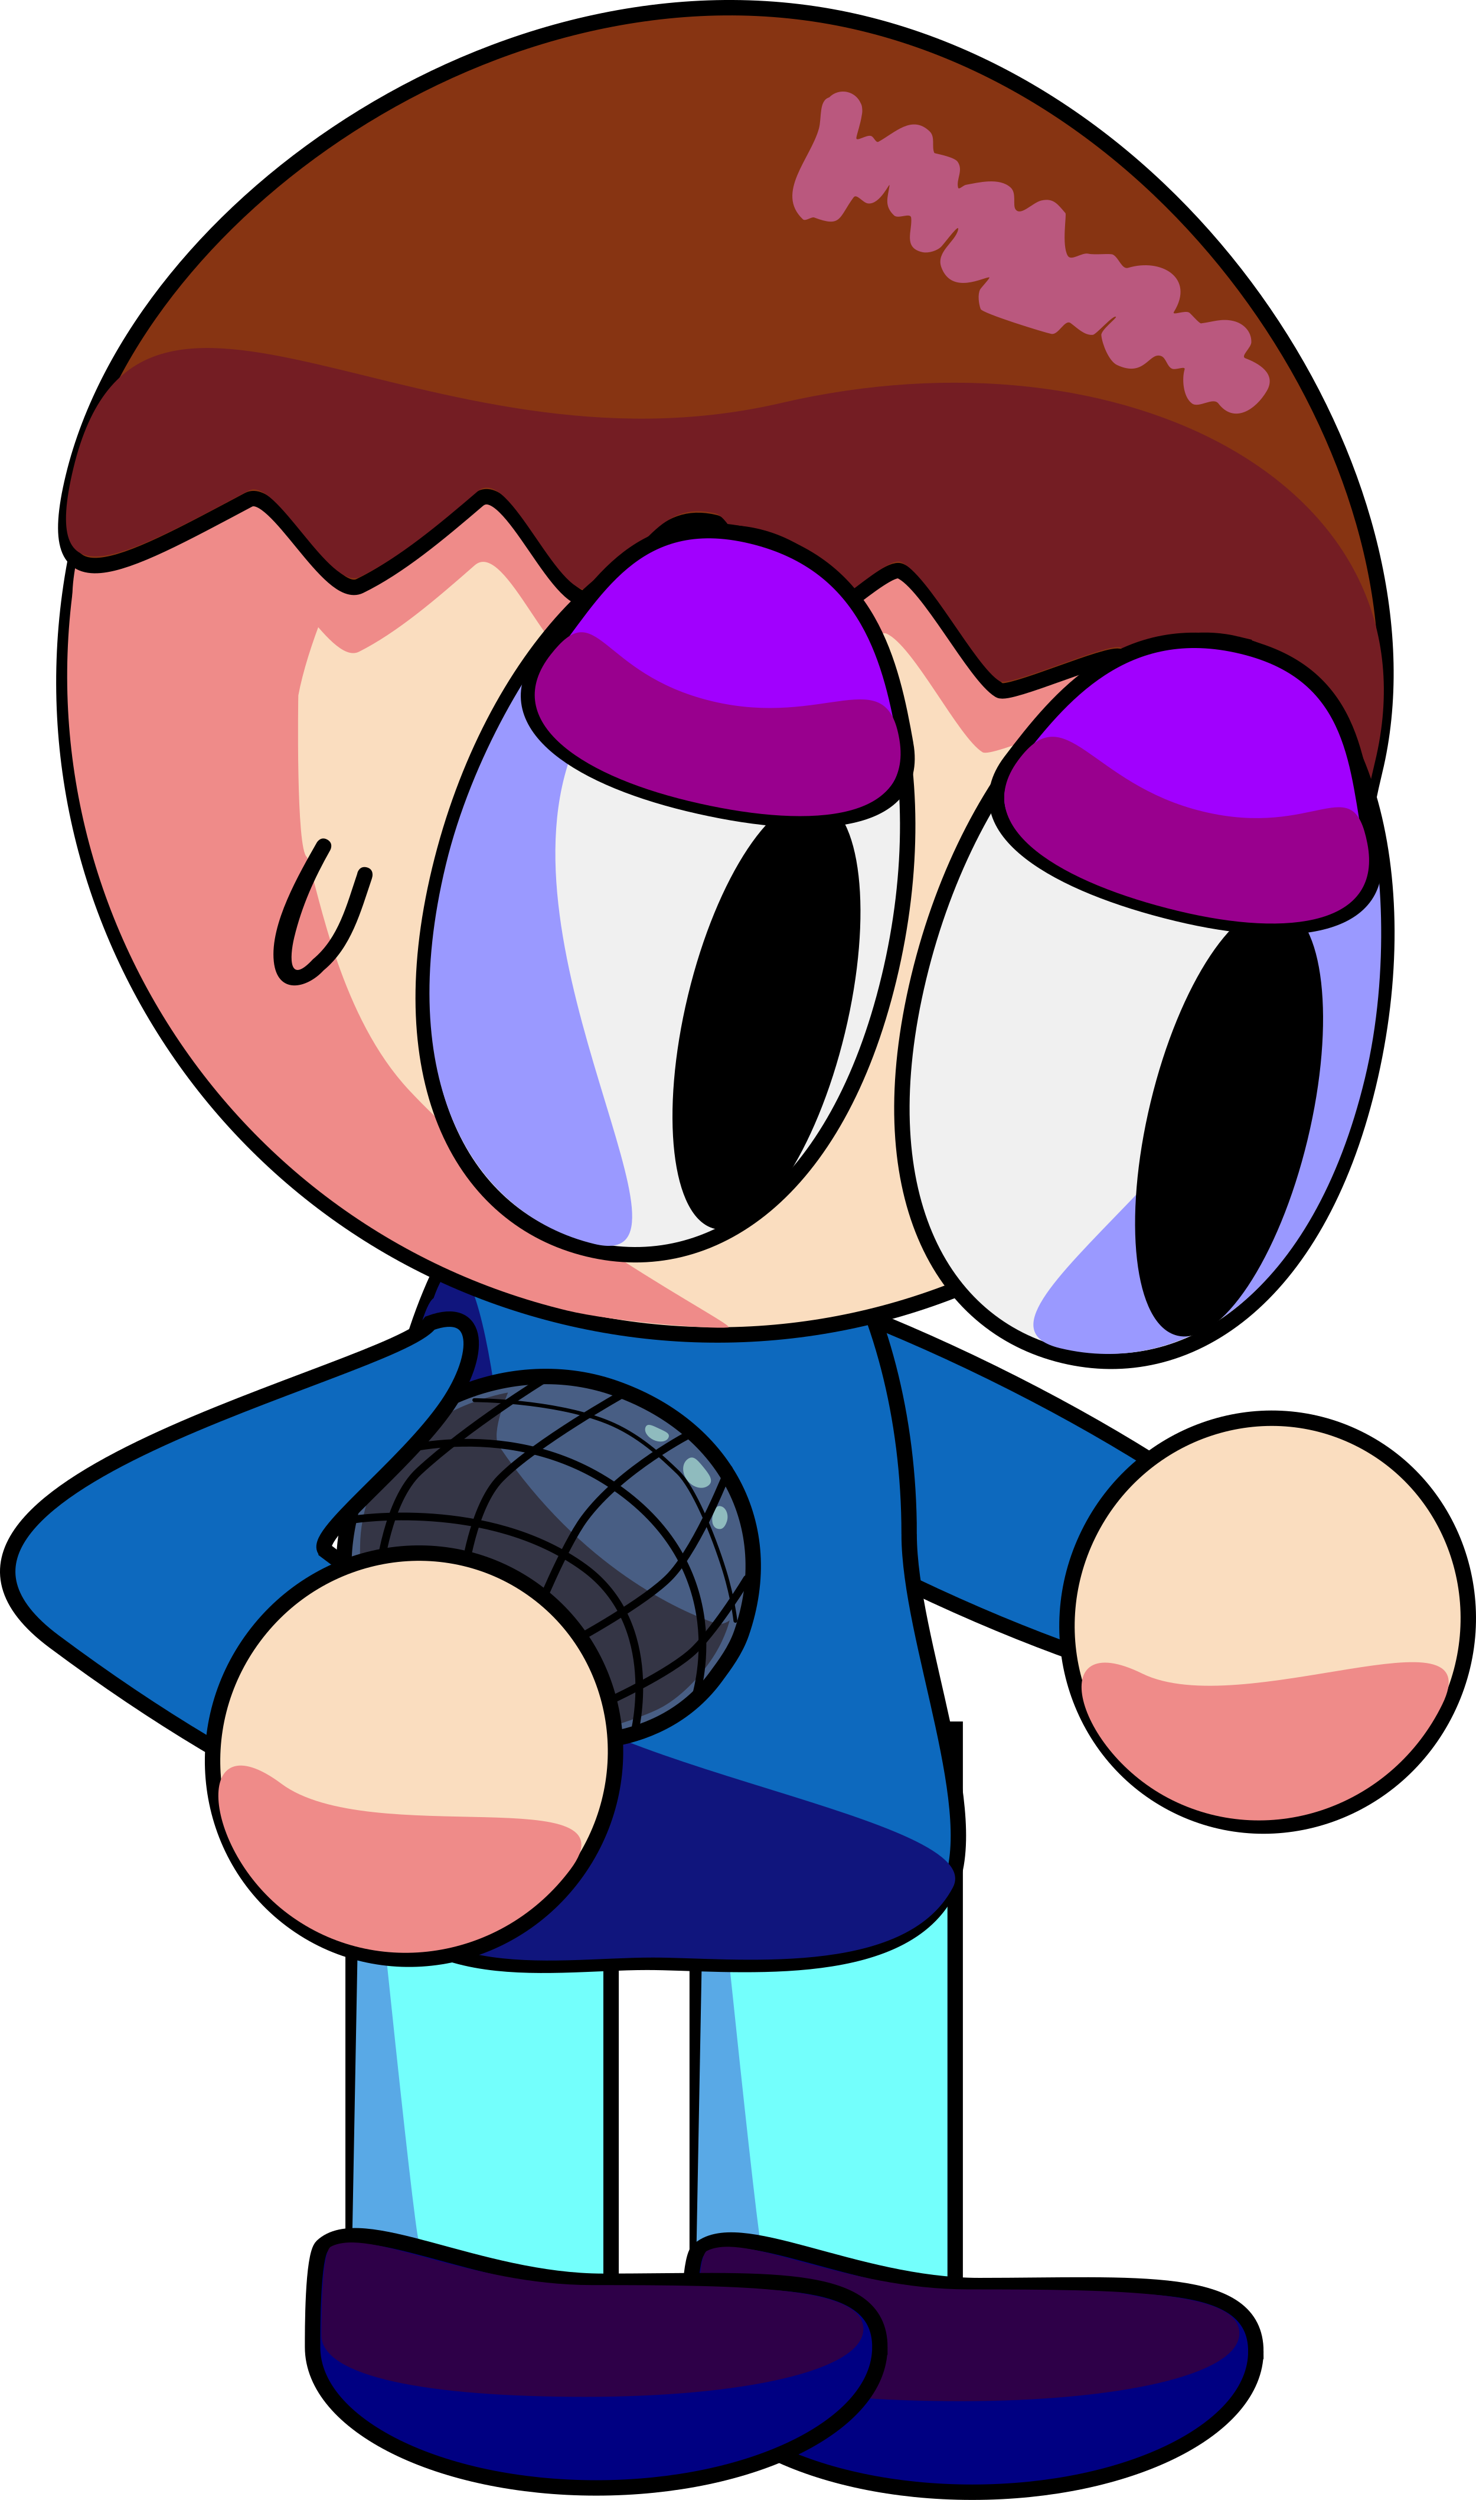 <svg version="1.1" xmlns="http://www.w3.org/2000/svg" xmlns:xlink="http://www.w3.org/1999/xlink" width="191.567" height="324.275" viewBox="0,0,191.567,324.275"><g transform="translate(-217.235,-36.712)"><g data-paper-data="{&quot;isPaintingLayer&quot;:true}" fill-rule="nonzero" stroke-linejoin="miter" stroke-miterlimit="10" stroke-dasharray="" stroke-dashoffset="0" style="mix-blend-mode: normal"><g stroke="#000000" stroke-linecap="butt"><g><path d="M307.725,343.425v-82.41h33.479v82.41z" fill="#73fffc" stroke-width="2"/><path d="M307.355,342.891l1.506,-81.104c0,0 5.906,58.902 7.242,67.045c0.295,1.8 2.863,2.413 2.863,2.413l21.122,11.362z" fill="#59a9e6" stroke-width="0"/></g><g><path d="M263.065,341.33v-82.41h33.479v82.41z" fill="#73fffc" stroke-width="2"/><path d="M262.696,340.796l1.506,-81.104c0,0 5.906,58.902 7.242,67.045c0.295,1.8 2.863,2.413 2.863,2.413l21.122,11.362z" fill="#59a9e6" stroke-width="0"/></g><path d="M380.231,341.725c0,10.086 -16.483,18.262 -36.815,18.262c-20.332,0 -36.815,-8.176 -36.815,-18.262c0,-2.016 -0.038,-11.9 1.237,-13.091c5.103,-4.771 20.227,4.55 36.494,4.55c20.332,0 35.899,-1.544 35.899,8.541z" fill="#000082" stroke-width="2"/><path d="M378.089,339.363c0,5.455 -15.768,8.812 -36.101,8.812c-20.332,0 -34.244,-2.558 -34.244,-8.013c0,-1.091 -0.038,-10.832 1.237,-11.477c5.103,-2.58 17.655,4.992 33.923,4.992c20.332,0 35.184,0.23 35.184,5.686z" fill="#2e0048" stroke-width="0"/><path d="M331.433,341.168c0,10.086 -16.483,18.262 -36.815,18.262c-20.332,0 -36.815,-8.176 -36.815,-18.262c0,-2.016 -0.038,-11.9 1.237,-13.091c5.103,-4.771 20.227,4.55 36.494,4.55c20.332,0 35.899,-1.544 35.899,8.541z" fill="#000082" stroke-width="2"/><path d="M329.291,338.805c0,5.455 -15.768,8.812 -36.101,8.812c-20.332,0 -34.244,-2.558 -34.244,-8.013c0,-1.091 -0.038,-10.832 1.237,-11.477c5.103,-2.58 17.655,4.992 33.923,4.992c20.332,0 35.184,0.23 35.184,5.686z" fill="#2e0048" stroke-width="0"/></g><g stroke="#000000" stroke-linecap="butt"><path d="M346.018,214.771c29.921,14.698 51.285,32.501 47.717,39.764c-3.568,7.262 -30.716,1.234 -60.637,-13.464c-29.921,-14.698 -51.285,-32.501 -47.717,-39.764c3.568,-7.262 30.716,-1.234 60.637,13.464z" fill="#0d69be" stroke-width="2"/><path d="M393.475,223.274c12.843,6.309 18.008,22.102 11.537,35.276c-6.471,13.173 -22.129,18.738 -34.971,12.429c-12.843,-6.309 -18.008,-22.102 -11.537,-35.276c6.471,-13.173 22.129,-18.738 34.971,-12.429z" fill="#faddbf" stroke-width="2"/><path d="M365.48,253.795c12.843,6.309 45.408,-9.151 38.936,4.022c-6.471,13.173 -22.129,18.738 -34.971,12.429c-12.843,-6.309 -16.808,-22.761 -3.965,-16.452z" fill="#ef8b89" stroke-width="0"/></g><g stroke="#000000" stroke-linecap="butt"><path d="M335.229,235.696c0,13.803 10.047,36.744 4.95,46.46c-6.234,11.882 -28.612,9.096 -38.94,9.096c-13.663,0 -32.944,4.17 -38.344,-14.832c-2.019,-7.106 4.355,-32.373 4.355,-40.723c0,-30.682 15.218,-55.556 33.99,-55.556c18.772,0 33.99,24.873 33.99,55.556z" fill="#0d69be" stroke-width="2"/><path d="M283.966,251.272c0,13.803 62.042,20.549 56.945,30.265c-6.234,11.882 -28.612,9.096 -38.94,9.096c-13.663,0 -32.944,4.17 -38.344,-14.832c-2.019,-7.106 4.355,-32.373 4.355,-40.723c0,-9.452 3.349,-28.598 5.52,-29.968c5.944,-16.764 10.465,25.14 10.465,46.163z" fill="#10157d" stroke-width="0"/></g><g><g><path d="M279.091,260.495c-14.258,-4.933 -20.105,-14.984 -15.884,-29.312c3.301,-11.206 19.458,-19.389 33.716,-14.456c14.258,4.933 21.428,17.73 16.544,31.846c-0.764,2.207 -2.124,4.018 -3.35,5.683c-6.617,8.983 -18.998,10.401 -31.026,6.24z" fill="#485e84" stroke="#000000" stroke-width="2" stroke-linecap="butt"/><path d="M283.168,217.346c0,0 -2.293,5.279 -1.17,6.938c10.777,15.91 23.673,21.471 28.078,22.985c1.001,0.344 1.86,-0.379 1.86,-0.379c0,0 -0.478,2.059 -1.913,4.394c-1.528,2.485 -4.095,5.298 -6.769,6.814c-3.054,1.732 -11.121,3.837 -11.121,3.837l-20.624,-3.678c0,0 -6.901,-11.547 -7.303,-13.677c-0.394,-2.086 -0.262,-4.668 -0.232,-7.419c0.046,-4.271 1.669,-8.51 3.414,-10.802c2.226,-2.925 6.096,-5.528 9.583,-7.079c3.245,-1.443 6.197,-1.935 6.197,-1.935z" fill="#343545" stroke="none" stroke-width="0" stroke-linecap="butt"/><path d="M277.446,241.103c0,0 1.12,-8.952 4.741,-12.622c4.585,-4.645 15.905,-10.967 15.905,-10.967" fill="none" stroke="#000000" stroke-width="1" stroke-linecap="round"/><path d="M314.179,241.52c0,0 -3.71,6.113 -6.752,9.148c-3.071,3.065 -11.915,7.057 -11.915,7.057" fill="none" stroke="#000000" stroke-width="1" stroke-linecap="round"/><path d="M266.488,240.577c0,0 1.012,-9.207 5.116,-13.002c6.297,-5.824 16.176,-11.899 16.176,-11.899" fill="none" stroke="#000000" stroke-width="1" stroke-linecap="round"/><path d="M267.349,225.317c0,0 16.412,-5.487 30.475,4.798c15.404,11.266 9.456,27.456 9.456,27.456" fill="none" stroke="#000000" stroke-width="1" stroke-linecap="round"/><path d="M263.063,233.822c0,0 17.581,-2.79 30.009,6.259c10.205,7.43 6.471,21.536 6.471,21.536" fill="none" stroke="#000000" stroke-width="1" stroke-linecap="round"/><path d="M306.488,228.794c-0.763,-0.93 -0.785,-2.173 -0.049,-2.778c0.736,-0.604 1.259,-0.004 2.022,0.926c0.763,0.93 1.478,1.837 0.742,2.441c-0.736,0.604 -1.952,0.34 -2.715,-0.59z" fill="#8fbbbe" stroke="none" stroke-width="0" stroke-linecap="butt"/><path d="M310.292,234.989c-0.568,-0.197 -0.79,-1.047 -0.495,-1.9c0.295,-0.853 0.533,-1.16 1.102,-0.963c0.568,0.197 0.962,1.107 0.667,1.959c-0.295,0.853 -0.705,1.101 -1.273,0.904z" fill="#8fbbbe" stroke="none" stroke-width="0" stroke-linecap="butt"/><path d="M302.049,223.487c-0.816,-0.384 -1.271,-1.137 -1.014,-1.681c0.256,-0.544 0.947,-0.159 1.764,0.225c0.816,0.384 1.449,0.622 1.192,1.166c-0.256,0.544 -1.126,0.674 -1.942,0.29z" fill="#8fbbbe" stroke="none" stroke-width="0" stroke-linecap="butt"/><path d="M278.795,218.329c0,0 10.231,0.026 17.265,2.846c3.988,1.598 6.95,4.384 9.173,6.521c1.966,1.89 4.541,7.939 6.03,12.774c1.096,3.56 1.42,6.486 1.42,6.486" fill="none" stroke="#000000" stroke-width="0.5" stroke-linecap="round"/><path d="M311.815,227.257c0,0 -3.838,9.851 -7.506,13.821c-3.09,3.345 -12.724,8.566 -12.724,8.566" fill="none" stroke="#000000" stroke-width="1" stroke-linecap="round"/><path d="M286.801,246.261c0,0 3.61,-8.967 6.301,-12.601c4.725,-6.381 14.002,-11.106 14.002,-11.106" fill="none" stroke="#000000" stroke-width="1" stroke-linecap="round"/></g><g stroke="#000000" stroke-linecap="butt"><path d="M259.564,237.923c26.718,19.937 26.663,29.583 21.824,36.068c-4.839,6.485 -30.421,-4.42 -57.139,-24.357c-26.718,-19.937 43.953,-34.809 48.792,-41.294c6.664,-2.433 6.715,4.093 2.296,10.592c-5.45,8.014 -18.057,17.287 -15.773,18.991z" fill="#0d69be" stroke-width="2"/><path d="M286.866,243.213c11.468,8.557 13.649,25.03 4.871,36.794c-8.778,11.763 -25.19,14.362 -36.658,5.804c-11.468,-8.557 -13.649,-25.03 -4.871,-36.794c8.778,-11.763 25.19,-14.362 36.658,-5.804z" fill="#faddbf" stroke-width="2"/><path d="M253.748,268.081c11.468,8.557 46.316,-0.668 37.538,11.095c-8.778,11.763 -25.19,14.362 -36.658,5.804c-11.468,-8.557 -12.348,-25.457 -0.88,-16.9z" fill="#ef8b89" stroke-width="0"/></g></g><g stroke-linecap="butt"><g><g stroke="#000000"><g><path d="M227.909,105.259c10.977,-45.485 56.748,-73.459 102.233,-62.483c45.485,10.977 73.459,56.748 62.483,102.233c-10.977,45.485 -56.748,73.459 -102.233,62.483c-45.485,-10.977 -73.459,-56.748 -62.483,-102.233z" fill="#faddbf" stroke-width="2"/><path d="M228.337,104.468c3.532,-14.634 18.037,-37.836 23.174,-39.902c0.587,-0.236 7.715,-7.304 16.602,-12.069c11.045,-5.922 24.276,-9.733 24.823,-9.398c7.143,4.369 -32.252,58.933 -36.981,83.808c-0.011,0.059 -0.337,20.186 1.133,20.992c1.692,5.287 4.363,20.756 13.266,30.25c16.591,17.692 42.959,30.612 41.399,30.756c-2.496,0.23 -15.039,-0.781 -20.933,-2.203c-45.485,-10.977 -73.459,-56.748 -62.483,-102.233z" fill="#ef8b89" stroke-width="0"/><path d="M392.223,144.441c-2.727,11.3 -5.203,14.834 -5.305,12.905c-0.104,-1.968 2.121,-9.584 -5.354,-16.362c-1.811,-1.643 -11.394,3.707 -13.757,1.873c-1.484,-1.152 -6.024,-11.921 -7.725,-13.027c-1.19,-0.773 -14.068,5.223 -15.323,4.457c-3.129,-1.911 -8.986,-13.869 -12.478,-15.388c-1.923,-0.837 -11.804,9.341 -13.794,8.6c-2.567,-0.956 -6.956,-14.094 -9.617,-14.736c-7.077,-1.708 -8.916,5.06 -15.416,9.67c-4.224,2.996 -10.536,-15.969 -14.613,-12.391c-5.063,4.444 -10.042,8.705 -15.009,11.209c-3.897,1.965 -10.623,-12.95 -14.032,-11.08c-16.464,9.029 -26.446,14.854 -22.183,-2.811c8.572,-35.52 44.006,2.171 89.672,-8.948c43.711,-10.643 83.508,10.51 74.936,46.03z" fill="#ef8b89" stroke-width="0"/></g><path d="M395.664,136.722c-5.509,22.828 4.305,10.004 -10.945,-3.526c-1.866,-1.656 -11.655,3.644 -14.088,1.793c-1.528,-1.162 -6.245,-11.975 -7.996,-13.093c-1.224,-0.782 -14.387,5.146 -15.677,4.371c-3.219,-1.933 -9.293,-13.943 -12.881,-15.486c-1.976,-0.85 -12.041,9.284 -14.086,8.529c-2.637,-0.973 -7.214,-14.156 -9.945,-14.815c-7.263,-1.753 -9.107,5.014 -15.742,9.592c-4.311,2.975 -10.894,-16.056 -15.051,-12.496c-5.163,4.42 -10.24,8.657 -15.316,11.135c-3.982,1.944 -10.965,-13.033 -14.448,-11.181c-16.819,8.943 -27.015,14.717 -22.752,-2.948c8.572,-35.52 57.813,-69.638 102.458,-58.864c44.645,10.774 75.043,61.467 66.471,96.988z" fill="#873412" stroke-width="2"/><path d="M395.696,135.533c-5.509,22.828 4.305,10.004 -10.945,-3.526c-1.866,-1.656 -11.655,3.644 -14.088,1.793c-1.528,-1.162 -6.245,-11.975 -7.996,-13.093c-1.224,-0.782 -14.387,5.146 -15.677,4.371c-3.219,-1.933 -9.293,-13.943 -12.881,-15.486c-1.976,-0.85 -12.041,9.284 -14.086,8.529c-2.637,-0.973 -7.214,-14.156 -9.945,-14.815c-7.263,-1.753 -9.107,5.014 -15.742,9.592c-4.311,2.975 -10.894,-16.056 -15.051,-12.496c-5.163,4.42 -10.24,8.657 -15.316,11.135c-3.982,1.944 -10.965,-13.033 -14.448,-11.181c-16.819,8.943 -27.015,14.717 -22.752,-2.948c8.572,-35.52 45.115,2.438 91.85,-8.423c44.735,-10.396 85.65,11.026 77.078,46.547z" fill="#741d23" stroke-width="0"/></g><path d="M329.069,50.383c0.036,0.128 0.057,0.27 0.065,0.423c0.031,0.274 0.016,0.558 -0.049,0.841c-0.161,1.13 -0.633,2.433 -0.705,2.922c-0.094,0.642 1.332,-0.447 1.936,-0.209c0.37,0.146 0.59,0.926 0.939,0.736c2.12,-1.154 4.349,-3.558 6.646,-1.334c0.761,0.737 0.214,1.997 0.602,2.795c0.033,0.067 2.568,0.479 3.022,1.137c0.782,1.133 -0.218,2.264 0.058,3.352c0.088,0.348 0.662,-0.295 1.016,-0.359c1.572,-0.284 4.356,-1.013 5.826,0.372c0.774,0.73 0.22,2.254 0.61,2.803c0.682,0.962 2.2,-0.873 3.349,-1.139c1.589,-0.367 2.131,0.485 3.133,1.638c0.173,0.199 -0.51,4.128 0.29,5.512c0.45,0.778 1.807,-0.447 2.684,-0.251c0.875,0.195 2.808,-0.081 3.194,0.119c0.774,0.401 1.143,1.964 1.977,1.711c4.257,-1.292 8.691,1.269 5.938,5.707c-0.348,0.562 1.42,-0.248 1.98,0.102c0.217,0.136 1.299,1.426 1.54,1.396c1.577,-0.198 2.658,-0.675 4.205,-0.305c1.285,0.307 2.344,1.328 2.318,2.741c-0.013,0.743 -1.468,1.83 -0.772,2.092c1.64,0.617 4.119,1.962 2.773,4.247c-1.461,2.481 -4.259,4.264 -6.269,1.627c-0.698,-0.915 -2.531,0.667 -3.451,-0.024c-1.178,-0.886 -1.29,-3.267 -0.945,-4.394c0.16,-0.521 -1.131,0.112 -1.631,-0.104c-0.674,-0.291 -0.751,-1.431 -1.449,-1.657c-1.562,-0.503 -2.087,2.856 -5.681,1.18c-1.061,-0.495 -1.934,-2.71 -2.046,-3.867c-0.065,-0.671 2.028,-2.236 1.899,-2.376c-0.313,-0.339 -2.555,2.292 -3.003,2.33c-1.077,0.092 -1.999,-0.873 -2.868,-1.517c-0.767,-0.569 -1.565,1.567 -2.504,1.394c-0.83,-0.152 -8.979,-2.663 -9.187,-3.231c-0.254,-0.692 -0.394,-1.865 -0.074,-2.518c0.115,-0.235 1.381,-1.561 1.199,-1.584c-0.643,-0.082 -4.878,2.361 -6.224,-1.311c-0.732,-1.997 1.789,-3.27 2.173,-4.848c0.237,-0.975 -1.471,1.369 -2.135,2.12c-0.51,0.577 -1.701,0.932 -2.46,0.775c-2.623,-0.544 -1.303,-2.86 -1.494,-4.464c-0.088,-0.74 -1.673,0.208 -2.216,-0.303c-1.326,-1.25 -0.824,-2.327 -0.598,-3.849c0.103,-0.697 -1.17,2.511 -2.808,2.287c-0.664,-0.091 -1.453,-1.325 -1.851,-0.786c-1.938,2.626 -1.537,3.97 -5.114,2.612c-0.345,-0.131 -1.137,0.544 -1.466,0.234c-3.645,-3.436 1.024,-7.912 2.083,-11.78c0.374,-1.364 -0.03,-3.636 1.328,-4.03c0.596,-0.614 1.491,-0.907 2.383,-0.691c0.791,0.191 1.402,0.738 1.705,1.43c0.054,0.092 0.098,0.191 0.128,0.298z" fill="#ba587e" stroke="none" stroke-width="0.5"/></g><g stroke="#000000"><path d="M332.612,163.62c-6.7,27.762 -22.956,38.992 -39.062,35.105c-16.106,-3.887 -25.963,-21.419 -19.263,-49.181c6.7,-27.762 25.188,-47.117 41.294,-43.23c16.106,3.887 23.732,29.543 17.032,57.305z" fill="#f0f0f0" stroke-width="2"/><path d="M291.755,133.615c-10.806,26.436 18.714,68.339 2.608,64.452c-16.106,-3.887 -25.963,-21.419 -19.263,-49.181c6.7,-27.762 32.278,-53.489 16.656,-15.271z" fill="#9a99ff" stroke-width="0"/></g><path d="M326.895,170.71c-3.712,15.381 -11.279,26.749 -16.901,25.392c-5.623,-1.357 -7.172,-14.925 -3.46,-30.306c3.712,-15.381 11.279,-26.749 16.901,-25.392c5.623,1.357 7.172,14.925 3.46,30.306z" fill="#000000" stroke="none" stroke-width="0"/><g stroke="#000000"><path d="M334.789,133.248c1.935,10.99 -12.934,11.406 -28.206,7.72c-15.272,-3.686 -25.333,-10.888 -18.659,-19.169c6.35,-7.879 11.625,-19.228 26.897,-15.543c15.272,3.686 18.124,16.518 19.968,26.992z" fill="#a100fe" stroke-width="2"/><path d="M333.973,132.687c1.787,10.955 -12.606,11.485 -27.358,7.925c-14.751,-3.56 -24.432,-10.671 -17.909,-18.988c6.207,-7.914 6.15,2.474 20.901,6.034c14.751,3.56 22.662,-5.411 24.366,5.029z" fill="#99008e" stroke-width="0"/></g><g data-paper-data="{&quot;index&quot;:null}" stroke="#000000"><path d="M377.772,120.256c16.106,3.887 23.732,29.543 17.032,57.305c-6.7,27.762 -23.468,38.869 -39.574,34.982c-16.106,-3.887 -25.451,-21.296 -18.752,-49.057c6.7,-27.762 25.188,-47.117 41.294,-43.23z" fill="#f0f0f0" stroke-width="2"/><path d="M394.38,176.605c-6.7,27.762 -23.468,38.869 -39.574,34.982c-16.106,-3.887 29.276,-27.714 31.717,-56.169c3.529,-41.137 14.557,-6.575 7.857,21.187z" fill="#9a99ff" stroke-width="0"/></g><path d="M383.475,154.263c5.623,1.357 7.172,14.925 3.46,30.306c-3.712,15.381 -11.279,26.749 -16.901,25.392c-5.623,-1.357 -7.172,-14.925 -3.46,-30.306c3.712,-15.381 11.279,-26.749 16.901,-25.392z" data-paper-data="{&quot;index&quot;:null}" fill="#000000" stroke="none" stroke-width="0"/><g data-paper-data="{&quot;index&quot;:null}" stroke="#000000"><path d="M348.394,135.464c6.418,-8.48 14.809,-18.599 30.081,-14.913c15.272,3.686 14.79,16.192 16.847,26.1c2.162,10.413 -10.076,12.234 -25.348,8.549c-15.272,-3.686 -28.315,-10.837 -21.581,-19.735z" fill="#a100fe" stroke-width="2"/><path d="M349.375,135.337c6.278,-8.514 9.226,3.077 23.978,6.637c14.751,3.56 19.438,-5.71 21.352,4.163c2.012,10.377 -9.847,12.29 -24.598,8.73c-14.751,-3.56 -27.319,-10.596 -20.732,-19.53z" fill="#99008e" stroke-width="0"/></g><path d="M264.825,149.214c0.972,0.235 0.738,1.207 0.738,1.207l-0.073,0.284c-1.45,4.267 -2.642,8.891 -6.262,11.885c-2.221,2.413 -6.005,3.164 -6.458,-1.169c-0.511,-4.884 3.313,-11.405 5.585,-15.42c0,0 0.493,-0.87 1.363,-0.378c0.87,0.493 0.378,1.363 0.378,1.363c-2.063,3.643 -3.69,7.247 -4.671,11.311c-0.662,2.743 -0.676,6.213 2.427,2.841c3.352,-2.766 4.403,-7.129 5.744,-11.076l0.022,-0.11c0,0 0.235,-0.972 1.207,-0.738z" fill="#000000" stroke="none" stroke-width="0.5"/></g></g></g></svg>
